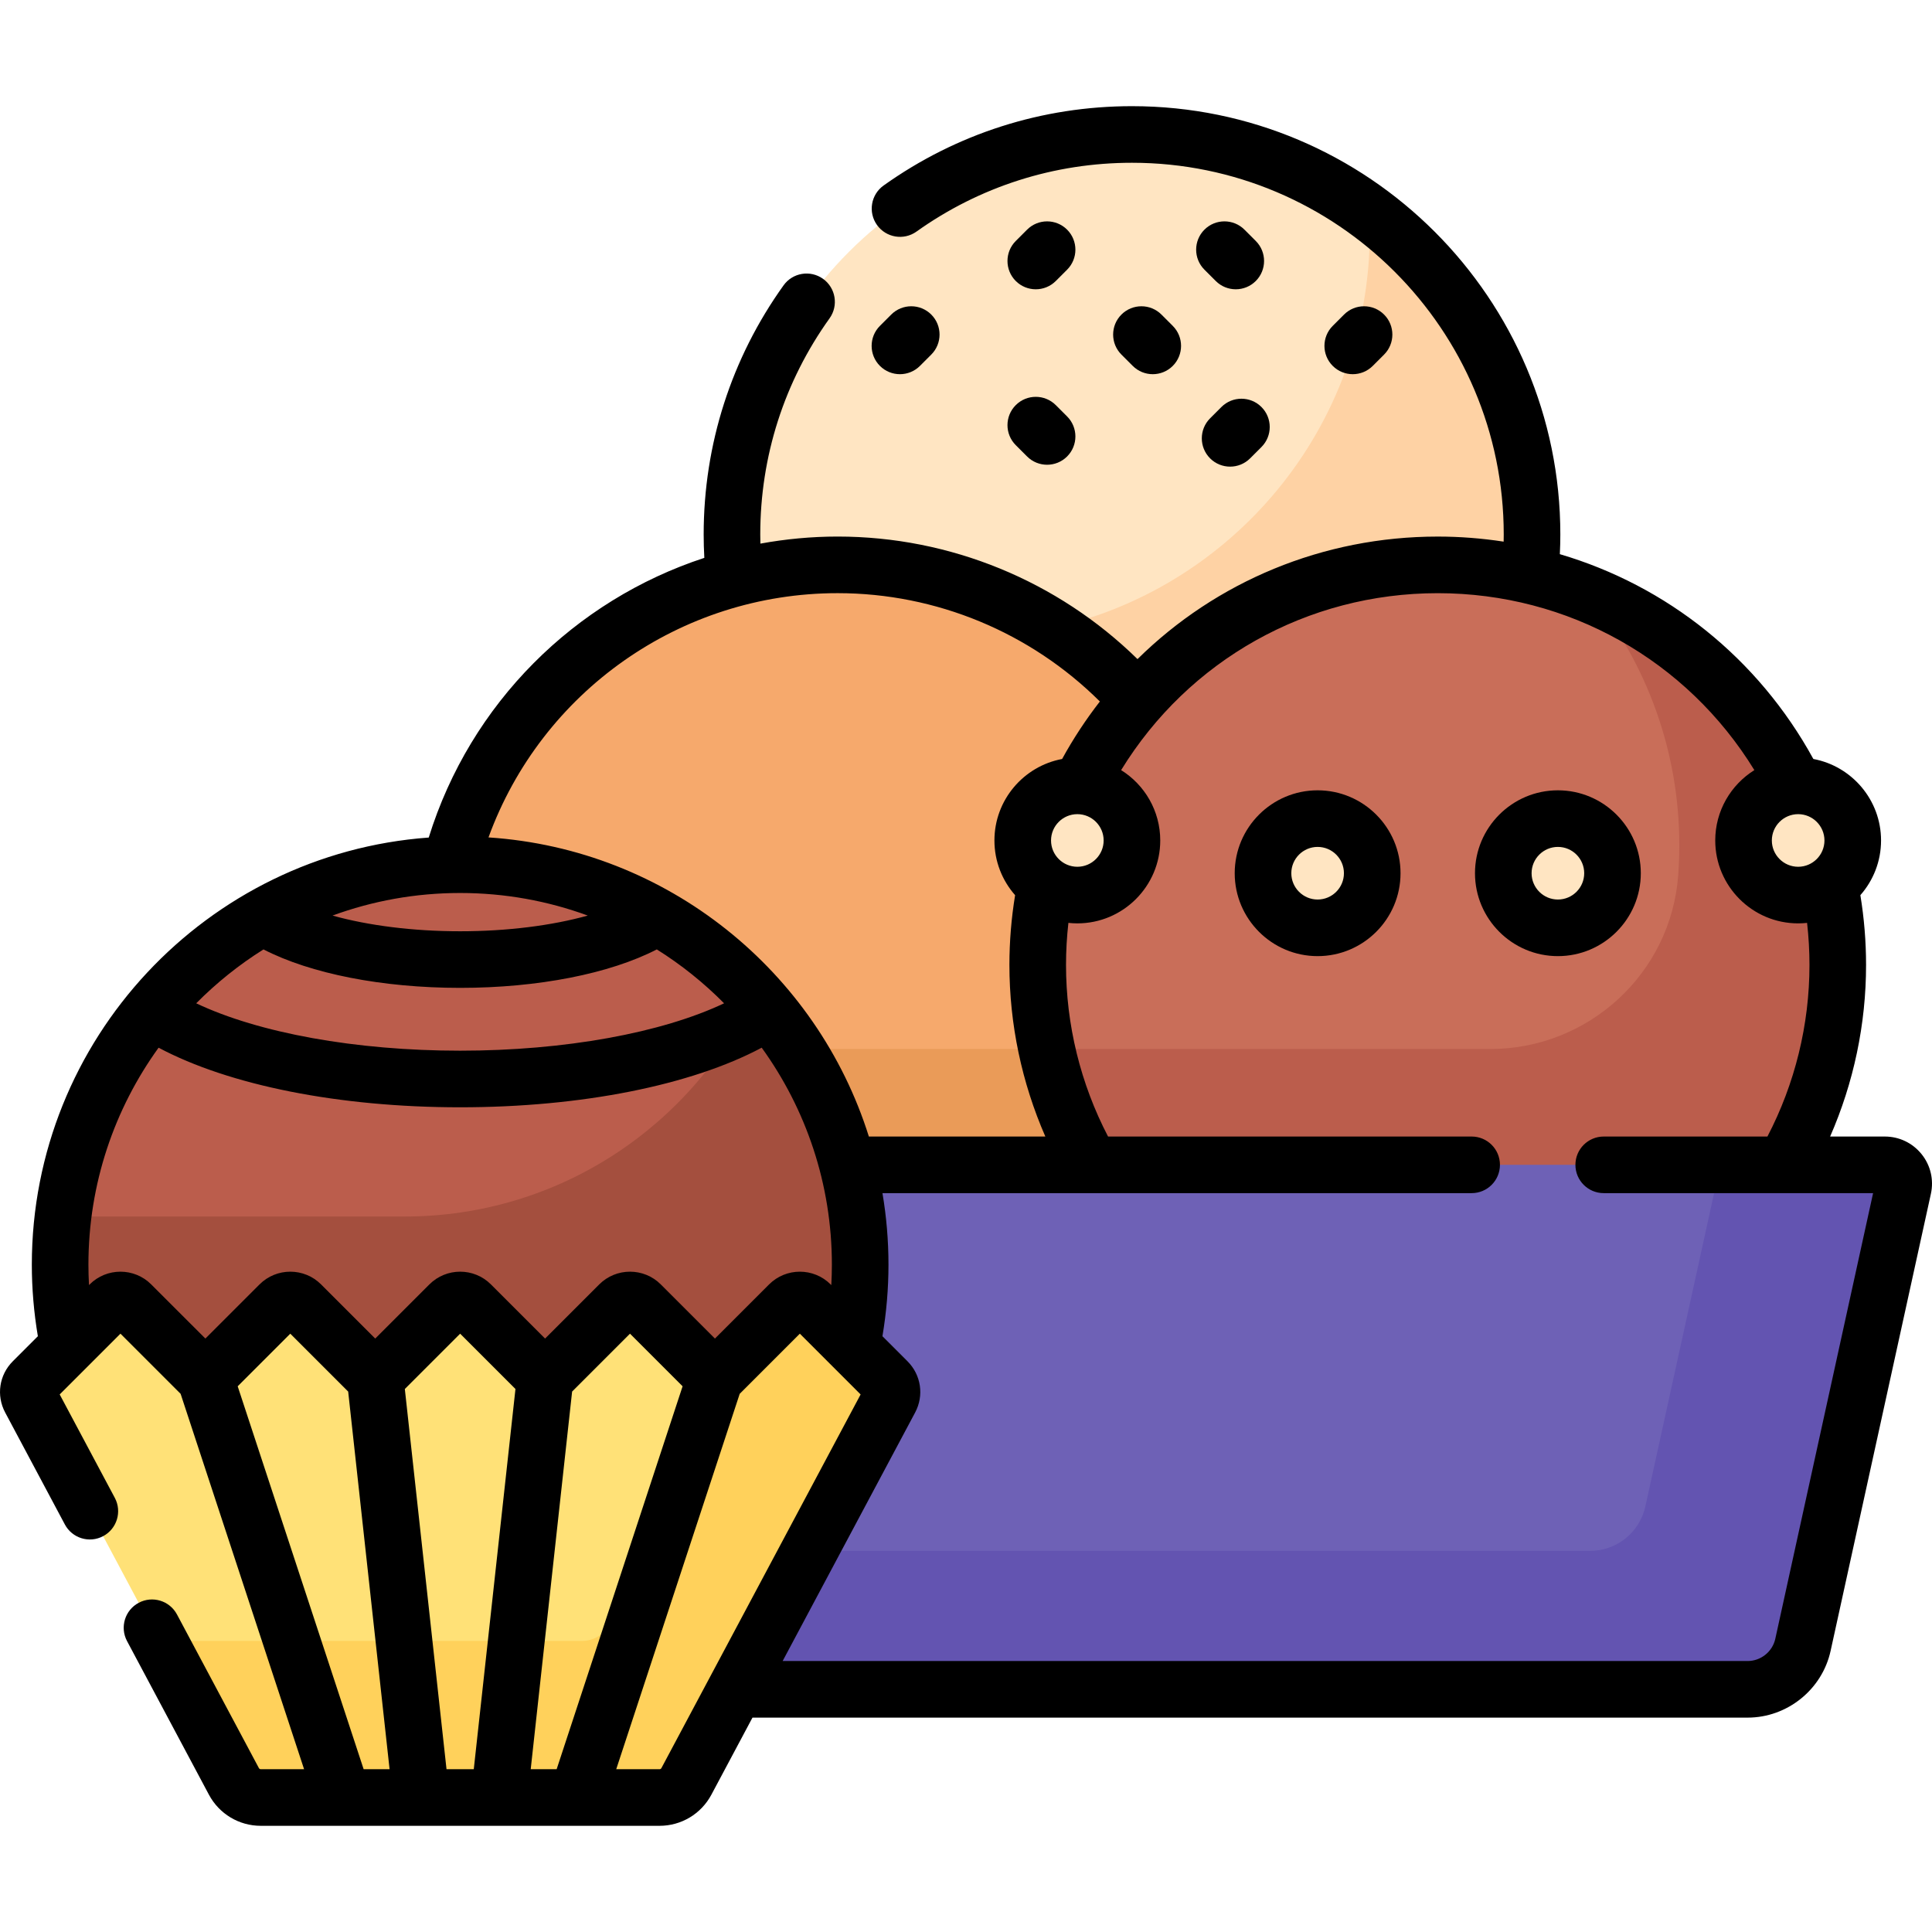 <svg id="Capa_1" enable-background="new 0 0 512 512" viewBox="0 0 512 512" xmlns="http://www.w3.org/2000/svg"><g><g><g><path d="m221.992 150.694c31.744 0 60.242 14.16 79.514 36.493 19.272-22.333 47.77-36.493 79.515-36.493 8.369 0 16.51.99 24.318 2.848.436-3.905.668-7.871.668-11.892 0-58.55-47.464-106.014-106.014-106.014s-106.015 47.465-106.015 106.015c0 4.278.261 8.494.753 12.639 8.697-2.34 17.835-3.596 27.261-3.596z" fill="#ffe5c2"/><g><path d="m362.878 56.301c.083 1.729.128 3.468.128 5.217 0 51.769-36.602 94.986-85.337 105.195 8.934 5.61 16.974 12.52 23.838 20.474 19.272-22.333 47.77-36.493 79.515-36.493 8.369 0 16.51.99 24.318 2.848.436-3.905.668-7.871.668-11.892-.002-35.005-16.972-66.043-43.13-85.349z" fill="#fed2a4"/></g><g><path d="m121.94 230.151c49.123 0 90.471 33.907 101.884 79.543h67.154c-9.5-15.786-14.973-34.258-14.973-53.986 0-26.541 9.902-50.809 26.2-69.317-19.44-22.476-48.166-36.697-80.214-36.697-49.752 0-91.492 34.275-102.915 80.498.952-.026 1.907-.041 2.864-.041z" fill="#f6a96c"/><g><path d="m209.991 278.002c6.252 9.599 10.979 20.279 13.834 31.692h67.154c-5.817-9.665-10.114-20.341-12.579-31.692z" fill="#ea9b58"/></g><path d="m472.27 309.694c9.376-15.813 14.765-34.269 14.765-53.986 0-58.55-47.464-106.014-106.014-106.014s-106.014 47.464-106.014 106.014c0 19.717 5.389 38.173 14.765 53.986z" fill="#c96e59"/><path d="m472.27 309.694c9.376-15.813 14.765-34.269 14.765-53.986 0-58.55-47.464-106.014-106.014-106.014s-106.014 47.464-106.014 106.014c0 19.717 5.389 38.173 14.765 53.986z" fill="#c96e59"/><path d="m421.844 157.844c14.51 18.137 23.191 41.139 23.191 66.172 0 2.684-.1 5.344-.296 7.977-1.936 25.993-23.769 46.009-49.834 46.009h-117.538c2.43 11.342 6.666 22.013 12.404 31.692h182.499c9.376-15.813 14.765-34.269 14.765-53.986 0-44.082-26.907-81.875-65.191-97.864z" fill="#bb5d4c"/><g fill="#ffe5c2"><circle cx="412.859" cy="231.413" r="14.472"/><circle cx="349.183" cy="231.413" r="14.472"/></g></g><path d="m499.504 308.694h-275.931c2.205 8.46 3.382 17.33 3.382 26.471 0 7.47-.79 14.758-2.28 21.791l9.812 9.812c.949.949 1.163 2.383.531 3.567l-41.242 77.358h269.379c7.045 0 13.141-4.903 14.651-11.785l26.582-121.143c.684-3.119-1.69-6.071-4.884-6.071z" fill="#6e61b6"/><path d="m499.504 308.694h-43.604l-19.863 90.523c-1.51 6.882-7.606 11.785-14.651 11.785h-208.049l-19.562 36.692h269.379c7.045 0 13.141-4.903 14.651-11.785l26.582-121.143c.685-3.12-1.689-6.072-4.883-6.072z" fill="#6354b1"/><g><path d="m29.769 346.392c.572-.572 1.333-.888 2.143-.888s1.57.315 2.143.888l20.364 20.364 20.364-20.364c.572-.572 1.333-.888 2.143-.888s1.57.315 2.143.888l20.364 20.364 20.364-20.364c.573-.572 1.333-.888 2.143-.888.809 0 1.57.315 2.143.888l20.364 20.364 20.364-20.364c.572-.572 1.333-.888 2.143-.888s1.57.315 2.143.888l20.364 20.364 20.364-20.364c.572-.572 1.333-.888 2.143-.888s1.57.315 2.143.888l11.413 11.413c1.587-7.296 2.431-14.869 2.431-22.64 0-58.55-47.464-106.014-106.014-106.014s-106.015 47.464-106.015 106.014c0 7.771.844 15.344 2.431 22.64z" fill="#bb5d4c"/><path d="m199.877 263.307c-16.26 34.895-51.64 59.085-92.676 59.085h-90.507c-.503 4.188-.768 8.449-.768 12.773 0 7.771.844 15.344 2.431 22.64l11.412-11.413c.572-.572 1.333-.888 2.143-.888s1.57.315 2.143.888l20.364 20.364 20.364-20.364c.572-.572 1.333-.888 2.143-.888s1.57.315 2.143.888l20.364 20.364 20.364-20.364c.573-.572 1.333-.888 2.143-.888.809 0 1.57.315 2.143.888l20.364 20.364 20.364-20.364c.572-.572 1.333-.888 2.143-.888s1.57.315 2.143.888l20.364 20.364 20.364-20.364c.572-.572 1.333-.888 2.143-.888s1.57.315 2.143.888l11.413 11.413c1.587-7.296 2.431-14.869 2.431-22.64 0-27.729-10.651-52.967-28.078-71.858z" fill="#a44f3e"/><g><path d="m209.118 345.685-19.657 19.657-19.657-19.657c-1.574-1.574-4.126-1.574-5.7 0l-19.657 19.657-19.657-19.657c-1.574-1.574-4.126-1.574-5.7 0l-19.657 19.657-19.657-19.657c-1.574-1.574-4.126-1.574-5.7 0l-19.657 19.657-19.657-19.657c-1.574-1.574-4.126-1.574-5.7 0l-20.375 20.376c-1.254 1.254-1.541 3.181-.707 4.746l54.002 101.292c1.401 2.627 4.135 4.268 7.113 4.268h105.69c2.977 0 5.712-1.641 7.113-4.268l54.002-101.292c.834-1.565.548-3.492-.707-4.746l-20.376-20.376c-1.573-1.574-4.125-1.574-5.699 0z" fill="#ffe177"/><g><path d="m235.194 366.061-20.376-20.376c-1.574-1.574-4.126-1.574-5.7 0l-5.252 5.252-42.468 79.658c-1.401 2.627-4.135 4.268-7.113 4.268h-112.154l19.851 37.235c1.401 2.627 4.135 4.268 7.113 4.268h105.69c2.977 0 5.712-1.641 7.113-4.268l54.002-101.291c.835-1.565.548-3.492-.706-4.746z" fill="#ffd15b"/></g></g></g></g><g fill="#ffe5c2"><circle cx="476.534" cy="222.73" r="14.472"/><circle cx="285.507" cy="222.73" r="14.472"/></g></g><g><path d="m274.492 76.665c1.919 0 3.839-.732 5.304-2.196l3-3c2.929-2.93 2.929-7.678 0-10.607-2.93-2.928-7.678-2.928-10.607 0l-3 3c-2.929 2.93-2.929 7.678 0 10.607 1.464 1.463 3.384 2.196 5.303 2.196z"/><path d="m329.795 60.861c-2.93-2.928-7.678-2.928-10.607 0-2.929 2.93-2.929 7.678 0 10.607l3 3c1.465 1.464 3.385 2.196 5.304 2.196s3.839-.732 5.304-2.196c2.929-2.93 2.929-7.678 0-10.607z"/><path d="m243.795 96.968 3-3c2.929-2.93 2.929-7.678 0-10.607-2.929-2.928-7.678-2.928-10.606 0l-3 3c-2.929 2.93-2.929 7.678 0 10.607 1.464 1.464 3.384 2.196 5.303 2.196s3.839-.732 5.303-2.196z"/><path d="m305.492 99.165c1.919 0 3.839-.732 5.304-2.196 2.929-2.93 2.929-7.678 0-10.607l-3-3c-2.93-2.928-7.678-2.928-10.607 0-2.929 2.93-2.929 7.678 0 10.607l3 3c1.464 1.463 3.384 2.196 5.303 2.196z"/><path d="m269.188 117.968 3 3c1.465 1.464 3.385 2.196 5.304 2.196s3.839-.732 5.304-2.196c2.929-2.93 2.929-7.678 0-10.607l-3-3c-2.93-2.928-7.678-2.928-10.607 0-2.93 2.93-2.93 7.678-.001 10.607z"/><path d="m363.795 96.968 3-3c2.929-2.93 2.929-7.678 0-10.607-2.93-2.928-7.678-2.928-10.607 0l-3 3c-2.929 2.93-2.929 7.678 0 10.607 1.465 1.464 3.385 2.196 5.304 2.196s3.839-.732 5.303-2.196z"/><path d="m323.688 107.861-3 3c-2.929 2.93-2.929 7.678 0 10.607 1.465 1.464 3.385 2.196 5.304 2.196s3.839-.732 5.304-2.196l3-3c2.929-2.93 2.929-7.678 0-10.607-2.93-2.928-7.678-2.928-10.608 0z"/><path d="m90.941 483.864 20.485-.001h-20.467c-.005 0-.012.001-.018.001z"/><path d="m509.237 305.86c-2.385-2.966-5.934-4.666-9.74-4.666h-14.494c6.248-14.283 9.524-29.787 9.524-45.485 0-6.198-.513-12.395-1.509-18.482 3.407-3.872 5.48-8.945 5.48-14.496 0-10.736-7.743-19.693-17.937-21.593-14.644-26.729-38.844-45.926-67.187-54.279.083-1.755.131-3.497.131-5.208 0-62.592-50.923-113.515-113.515-113.515-23.768 0-46.53 7.271-65.825 21.025-3.373 2.404-4.158 7.088-1.753 10.461 2.404 3.373 7.088 4.157 10.46 1.754 16.739-11.933 36.49-18.24 57.118-18.24 54.321 0 98.515 44.193 98.515 98.515 0 .624-.012 1.257-.025 1.89-5.716-.876-11.547-1.342-17.464-1.342-30.44 0-58.72 11.921-79.566 32.47-21.15-20.727-49.667-32.475-79.459-32.475-6.969 0-13.813.654-20.48 1.873-.021-.81-.034-1.617-.034-2.416 0-20.703 6.351-40.515 18.367-57.291 2.412-3.368 1.637-8.053-1.73-10.465-3.369-2.411-8.053-1.638-10.465 1.73-13.851 19.34-21.171 42.171-21.171 66.025 0 2.036.059 4.104.175 6.19-34.343 11.244-61.976 38.489-73.034 74.119-58.718 4.279-105.186 53.415-105.186 113.205 0 6.324.544 12.68 1.601 18.949l-6.642 6.642c-3.614 3.612-4.426 9.069-2.022 13.579l15.82 29.673c1.949 3.655 6.492 5.041 10.146 3.09 3.655-1.948 5.038-6.491 3.09-10.146l-14.61-27.406 7.663-7.663.011-.011 8.43-8.43 15.94 15.94 32.722 99.481h-11.48c-.208 0-.397-.113-.495-.296l-21.707-40.714c-1.948-3.654-6.492-5.039-10.146-3.09-3.655 1.948-5.038 6.491-3.09 10.146l21.706 40.716c2.71 5.081 7.971 8.238 13.73 8.238h105.687c5.76 0 11.021-3.157 13.73-8.239l10.894-20.433h263.737c10.487 0 19.729-7.434 21.977-17.677l26.58-121.14c.817-3.716-.083-7.548-2.468-10.513zm-32.709-90.1c3.844 0 6.971 3.128 6.971 6.971 0 3.845-3.128 6.972-6.971 6.972s-6.971-3.128-6.971-6.972c0-3.843 3.127-6.971 6.971-6.971zm-254.536-58.566c26.102 0 51.077 10.394 69.485 28.707-3.692 4.757-7.048 9.84-10.006 15.238-10.194 1.901-17.937 10.857-17.937 21.593 0 5.551 2.073 10.625 5.481 14.497-.997 6.089-1.51 12.286-1.51 18.481 0 15.698 3.277 31.202 9.524 45.485h-46.769c-13.752-43.755-53.343-76.152-100.802-79.271 14.026-38.545 50.803-64.73 92.534-64.73zm70.486 65.538c0 3.845-3.128 6.972-6.971 6.972-3.845 0-6.972-3.128-6.972-6.972s3.128-6.971 6.972-6.971c3.843-.001 6.971 3.127 6.971 6.971zm-170.534 13.921c11.877 0 23.27 2.113 33.822 5.982-9.498 2.651-21.347 4.161-33.822 4.161-12.476 0-24.325-1.51-33.822-4.161 10.553-3.869 21.945-5.982 33.822-5.982zm-52.116 14.953c12.463 6.425 31.446 10.19 52.117 10.19 20.67 0 39.653-3.765 52.116-10.19 6.489 4.062 12.466 8.866 17.829 14.279-16.536 7.849-42.25 12.559-69.949 12.559-27.695 0-53.407-4.71-69.944-12.557 5.363-5.413 11.34-10.218 17.831-14.281zm-29.758 88.774c-4.495-4.494-11.809-4.491-16.304.002l-.18.18c-.099-1.8-.153-3.601-.153-5.398 0-21.454 6.905-41.319 18.595-57.513 18.697 9.962 47.829 15.794 79.913 15.794 32.087 0 61.222-5.833 79.919-15.797 11.691 16.194 18.597 36.06 18.597 57.516 0 1.797-.054 3.598-.153 5.398l-.181-.181c-4.494-4.494-11.808-4.493-16.304 0l-14.354 14.354-14.355-14.355c-4.496-4.494-11.809-4.49-16.304.001l-14.354 14.354-14.354-14.354c-4.495-4.493-11.808-4.495-16.305 0l-14.354 14.354-14.354-14.354c-4.495-4.494-11.809-4.493-16.305 0l-14.354 14.354zm56.301 128.482-33.38-101.481 13.94-13.94 15.339 15.339 10.973 100.082zm29.185 0h-7.223l-11.048-100.762 14.659-14.659 14.659 14.659zm15.089 0 10.973-100.082 15.339-15.339 13.94 13.94-33.38 101.481zm34.637-.296c-.097.183-.287.296-.494.296h-11.48l32.722-99.481 15.94-15.94 16.104 16.104zm295.192-34.268c-.749 3.414-3.829 5.892-7.325 5.892h-255.74l35.11-65.856c2.404-4.509 1.591-9.964-2.021-13.578l-6.643-6.643c1.057-6.269 1.601-12.624 1.601-18.949 0-6.463-.551-12.799-1.594-18.97h156.141c4.142 0 7.5-3.357 7.5-7.5s-3.357-7.5-7.5-7.5h-96.356c-7.293-13.991-11.141-29.622-11.141-45.485 0-3.722.217-7.444.632-11.135.779.084 1.568.13 2.369.13 12.115 0 21.971-9.856 21.971-21.972 0-7.857-4.148-14.76-10.367-18.644 17.872-29.122 49.282-46.889 83.906-46.889s66.034 17.767 83.906 46.889c-6.218 3.885-10.366 10.787-10.366 18.644 0 12.116 9.856 21.972 21.971 21.972.8 0 1.59-.046 2.368-.13.415 3.69.632 7.412.632 11.135 0 15.863-3.848 31.494-11.141 45.485h-43.386c-4.142 0-7.5 3.357-7.5 7.5s3.357 7.5 7.5 7.5h71.388z"/><path d="m434.831 231.413c0-12.115-9.856-21.972-21.972-21.972s-21.972 9.856-21.972 21.972 9.856 21.972 21.972 21.972 21.972-9.857 21.972-21.972zm-21.972 6.971c-3.844 0-6.972-3.128-6.972-6.972s3.128-6.972 6.972-6.972 6.972 3.128 6.972 6.972-3.128 6.972-6.972 6.972z"/><path d="m349.183 209.441c-12.115 0-21.972 9.856-21.972 21.972s9.856 21.972 21.972 21.972 21.972-9.856 21.972-21.972-9.857-21.972-21.972-21.972zm0 28.943c-3.844 0-6.972-3.128-6.972-6.972s3.128-6.972 6.972-6.972 6.972 3.128 6.972 6.972-3.128 6.972-6.972 6.972z"/></g></g><g/><g/><g/><g/><g/><g/><g/><g/><g/><g/><g/><g/><g/><g/><g/></svg>